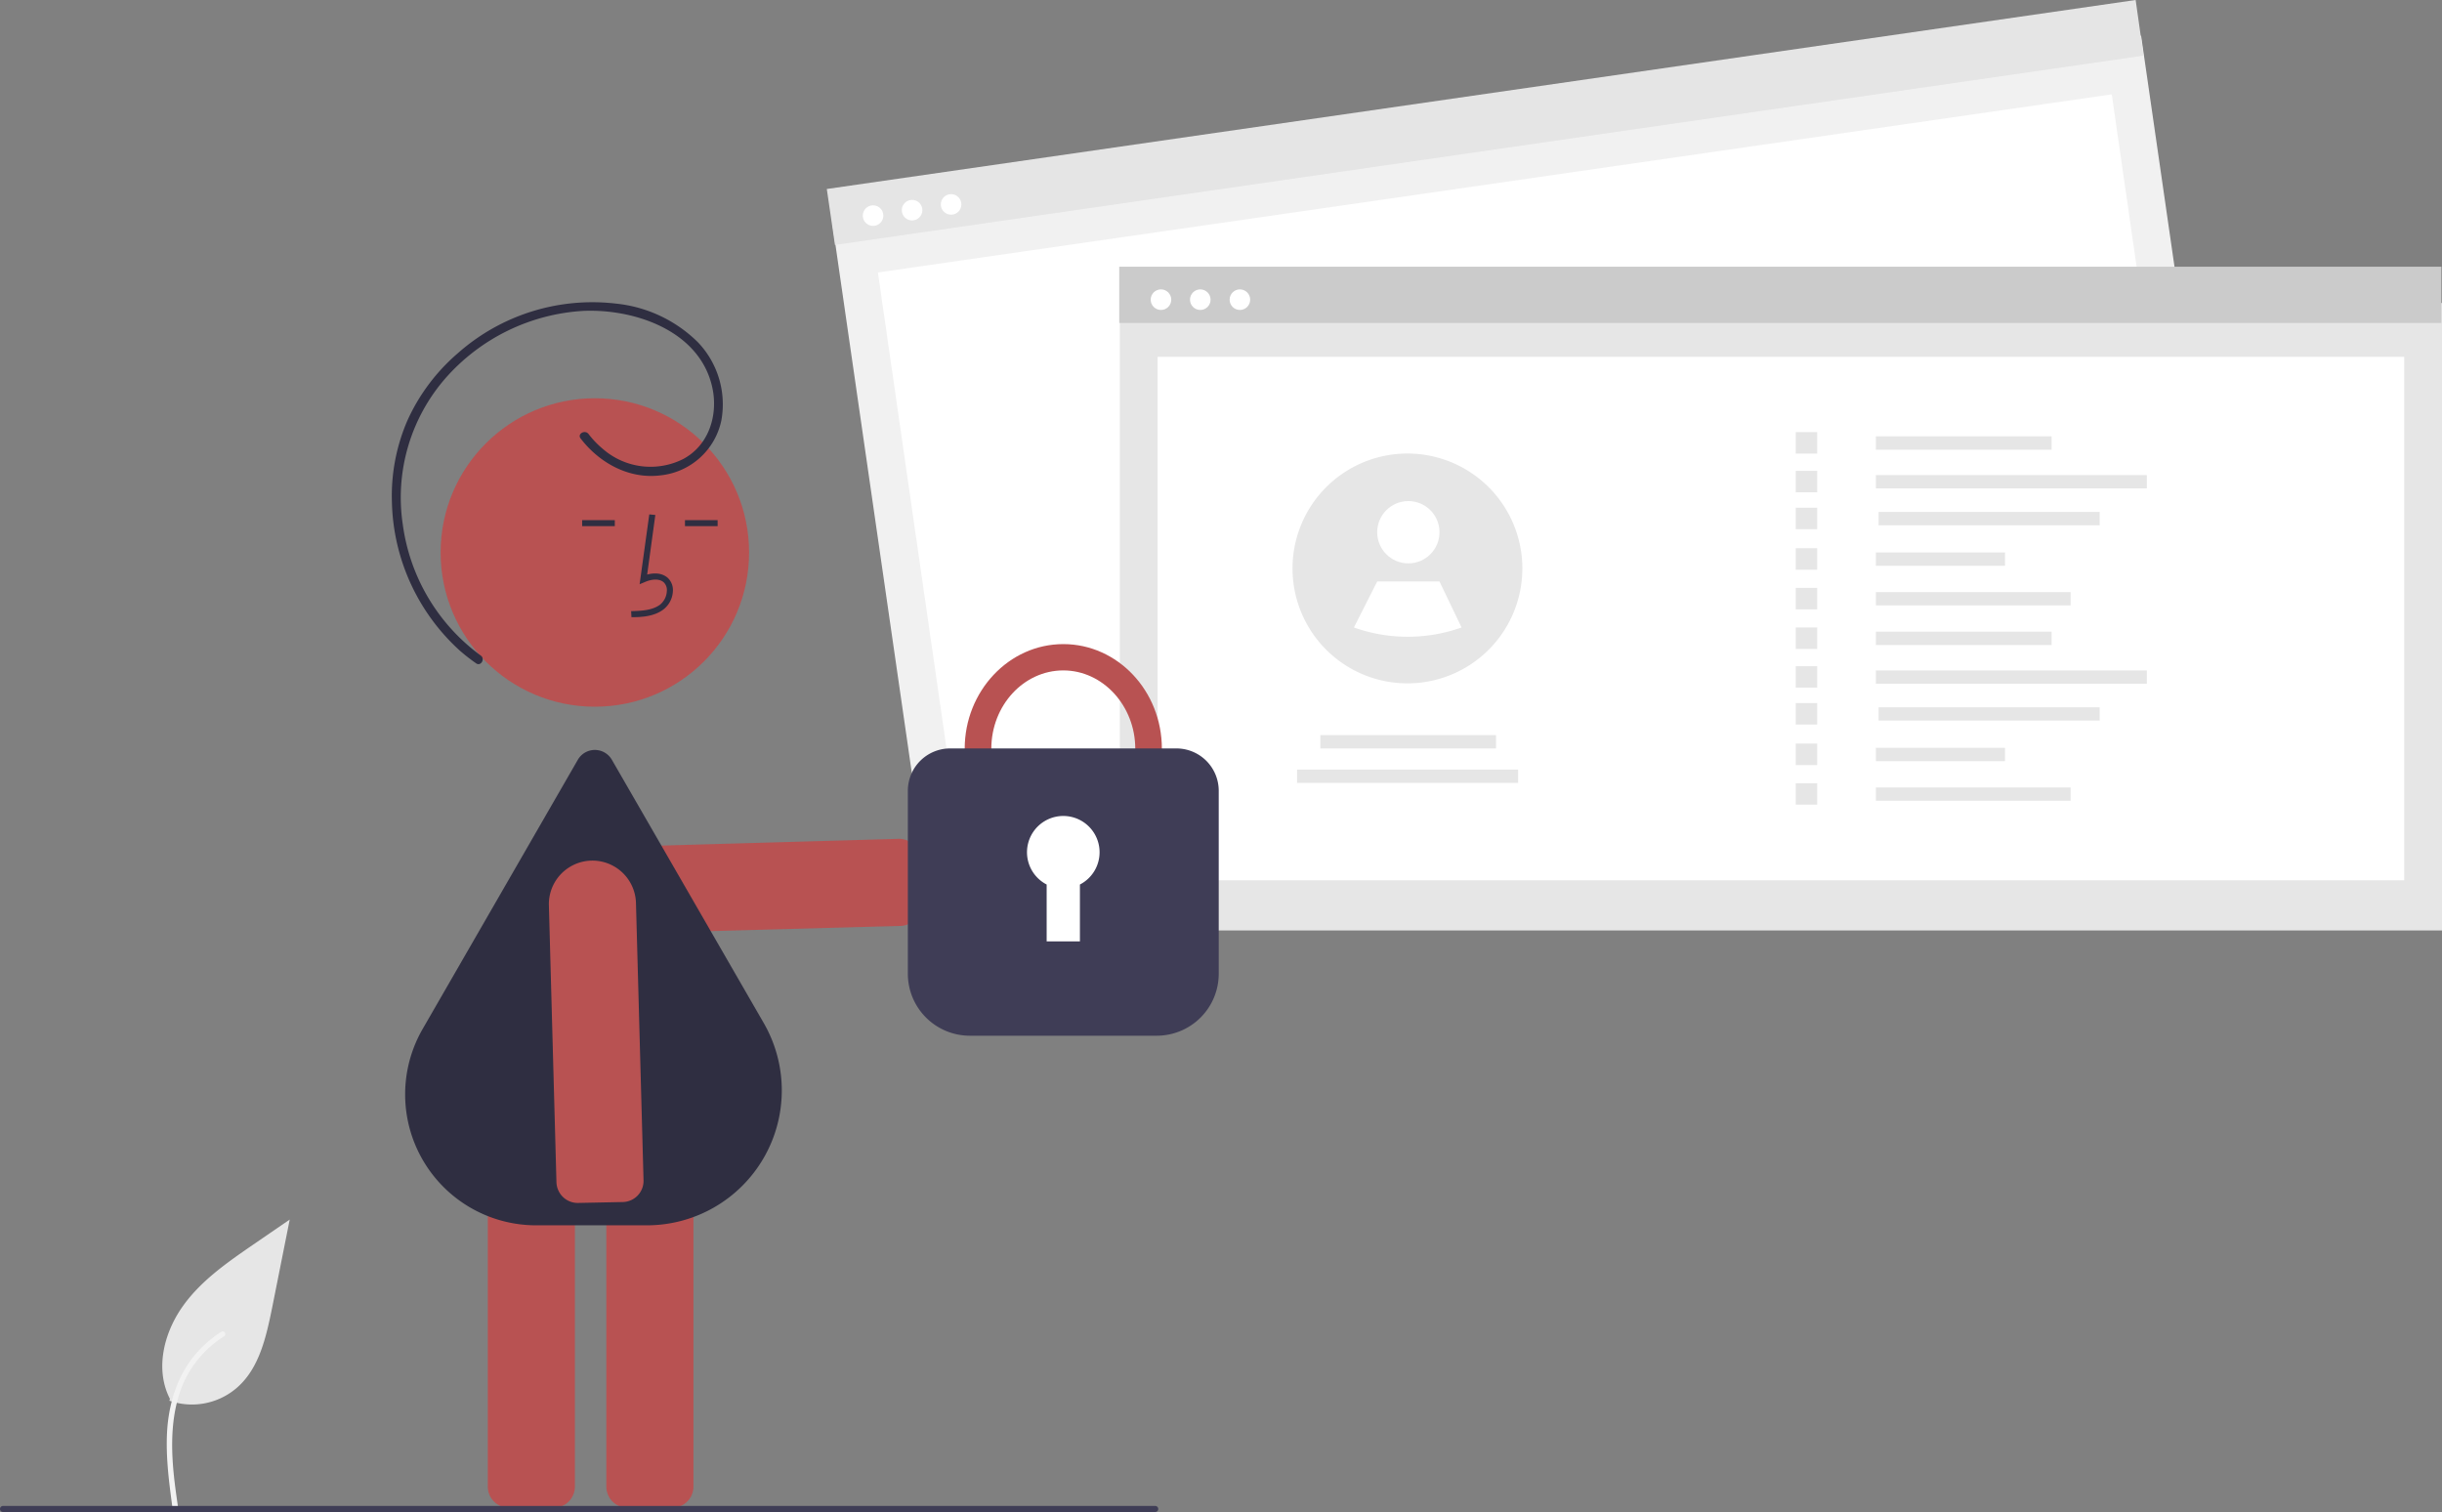 <svg xmlns="http://www.w3.org/2000/svg" data-name="Layer 1" viewBox="0 0 807.5 500"><rect x="0" y="0" width="807.5" height="500" fill="#808080" stroke="none"/><path fill="#e6e6e6" d="M56 463.2a22.7 22.7 0 0 0 22-4c7.7-6.4 10-17 12-26.8l5.8-29.1-12.1 8.3c-8.7 6-17.7 12.2-23.7 21s-8.7 20.5-3.8 30" data-name="Path 461"/><path fill="#f2f2f2" d="M57 498.4c-1.2-9-2.4-18-1.6-27 .8-8.1 3.3-16 8.3-22.4a37.1 37.1 0 0 1 9.5-8.6c1-.6 1.8.9.9 1.5a35.3 35.3 0 0 0-14 16.8c-3 7.8-3.5 16.2-3 24.4.3 5 1 10 1.7 14.8a.9.9 0 0 1-.6 1.1.9.9 0 0 1-1.1-.6Z" data-name="Path 462"/><path fill="#b85252" d="M300.6 305.5a7 7 0 0 1-2.9.7l-91.6 2.5a14.4 14.4 0 0 1-.6-28.7l91.6-2.6a7 7 0 0 1 7.2 6.9l.3 14.7a7 7 0 0 1-4 6.5ZM183 498.6h-14.7a7 7 0 0 1-7-7v-123a7 7 0 0 1 7-7h14.8a7 7 0 0 1 7 7v123a7 7 0 0 1-7 7Zm39.3 0h-14.8a7 7 0 0 1-7-7v-123a7 7 0 0 1 7-7h14.8a7 7 0 0 1 7 7v123a7 7 0 0 1-7 7Z"/><circle cx="196.7" cy="182.7" r="51" fill="#b85252"/><path fill="#2f2e41" d="M214 405.2h-36.7a43.3 43.3 0 0 1-37.5-65l51.3-89a6.5 6.5 0 0 1 11.2 0l50.3 87.2a44.6 44.6 0 0 1-38.6 66.8Zm-5.2-201.1c3.3 0 7.4-.2 10.5-2.5a8.1 8.1 0 0 0 3.2-6 5.5 5.5 0 0 0-1.8-4.6c-1.7-1.4-4-1.7-6.7-1l2.7-19.7-2-.2-3.2 23.1 1.7-.7c2-.9 4.6-1.3 6.2 0a3.5 3.5 0 0 1 1.1 3 6.1 6.1 0 0 1-2.3 4.5c-2.5 1.8-5.8 2-9.5 2.1Zm17.7-32.1h10.8v2h-10.8zm-34 0h10.8v2h-10.8z"/><path fill="#b85252" d="M184.7 393.8a7 7 0 0 1-.7-2.9l-2.5-91.6a14.4 14.4 0 0 1 28.8-.6l2.5 91.6a7 7 0 0 1-6.8 7.2l-14.8.3a7 7 0 0 1-6.5-4Z"/><path fill="#2f2e41" d="M192 145c6.2 8.1 16 13.5 26.4 12.2a23 23 0 0 0 20.1-18 29.7 29.7 0 0 0-7.8-26.1 45 45 0 0 0-27-12.7 67.1 67.1 0 0 0-52.3 16.4 64.1 64.1 0 0 0-16.7 22.3 62.7 62.7 0 0 0-5.1 27.1 68.4 68.4 0 0 0 22.5 49 63.4 63.4 0 0 0 5.4 4.2c1.5 1 3-1.5 1.5-2.6a64.3 64.3 0 0 1-25.8-43.3 60 60 0 0 1 14-48.3 65.8 65.8 0 0 1 45.8-22.4c17.6-.7 39.5 7.1 42.8 26.7 1.4 8.7-1.8 18-9.9 22.3a24 24 0 0 1-26.5-3.3 30.4 30.4 0 0 1-4.8-5c-1.2-1.5-3.8 0-2.6 1.5Z"/><path fill="#f1f1f1" d="M275.3 74.3 708 11.8l29.7 205.4L305 279.7z" data-name="ab2e16f2-9798-47da-b25d-769524f3c86f"/><path fill="#fff" d="m290.3 90.1 408-58.9L723 202.5l-408 59z" data-name="bf81c03f-68cf-4889-8697-1102f95f97bb"/><path fill="#e5e5e5" d="M273.4 62.5 706.2 0l2.6 18.4L276.1 81z" data-name="f065dccc-d150-492a-a09f-a7f3f89523f0"/><circle cx="288.7" cy="71.3" r="3.4" fill="#fff" data-name="bdbbf39c-df25-4682-8b85-5a6af4a1bd14"/><circle cx="301.6" cy="69.5" r="3.4" fill="#fff" data-name="abcd4292-0b1f-4102-9b5e-e8bbd87baabc"/><circle cx="314.5" cy="67.6" r="3.4" fill="#fff" data-name="a3fb731e-8b3d-41ca-96f2-91600dc0b434"/><path fill="#e6e6e6" d="M370.3 100.2h437.2v207.5H370.3z" data-name="ab2e16f2-9798-47da-b25d-769524f3c86f"/><path fill="#fff" d="M382.8 118H795v173.1H382.8z" data-name="bf81c03f-68cf-4889-8697-1102f95f97bb"/><path fill="#cbcbcb" d="M370.1 88.2h437.2v18.6H370.1z" data-name="f065dccc-d150-492a-a09f-a7f3f89523f0"/><circle cx="383.9" cy="99.1" r="3.4" fill="#fff" data-name="bdbbf39c-df25-4682-8b85-5a6af4a1bd14"/><circle cx="396.9" cy="99.1" r="3.4" fill="#fff" data-name="abcd4292-0b1f-4102-9b5e-e8bbd87baabc"/><circle cx="410" cy="99.1" r="3.4" fill="#fff" data-name="a3fb731e-8b3d-41ca-96f2-91600dc0b434"/><path fill="#e6e6e6" d="M620.3 144.3h58.1v4.4h-58.1zm0 12.8h89.6v4.4h-89.6zm.9 12.2h73.1v4.4h-73.1zm-.9 13.4H663v4.4h-42.7zm0 13.1h64.4v4.4h-64.4zm-26.5-52.9h7.1v7.1h-7.1zm0 12.8h7.1v7.1h-7.1zm0 12.2h7.1v7.1h-7.1zm0 13.4h7.1v7.1h-7.1zm0 13.1h7.1v7.1h-7.1zm26.5 14.5h58.1v4.4h-58.1zm0 12.8h89.6v4.4h-89.6zm.9 12.2h73.1v4.4h-73.1zm-.9 13.4H663v4.4h-42.7zm0 13.1h64.4v4.4h-64.4zm-26.5-52.9h7.1v7.1h-7.1zm0 12.8h7.1v7.1h-7.1zm0 12.2h7.1v7.1h-7.1zm0 13.4h7.1v7.1h-7.1zm0 13.1h7.1v7.1h-7.1zm-157.2-15.9h58.1v4.4h-58.1zm-7.7 11.4H502v4.4h-73.1zm74.5-66.4a38 38 0 0 1-55.9 33.4 38 38 0 1 1 55.9-33.4Z"/><circle cx="465.7" cy="176" r="10.3" fill="#fff"/><path fill="#fff" d="M483.3 207.5a53.1 53.1 0 0 1-35.6 0l7.7-15.2H476Z"/><path fill="#b85252" d="M351.6 282.2c-18 0-32.6-15.5-32.6-34.6 0-19 14.6-34.6 32.6-34.6s32.6 15.5 32.6 34.6c0 19-14.6 34.6-32.6 34.6Zm0-60.5c-13.1 0-23.8 11.6-23.8 25.9s10.7 25.8 23.8 25.8 23.8-11.6 23.8-25.8-10.7-25.9-23.8-25.9Z"/><path fill="#3f3d56" d="M382.4 342.5h-61.7a20.5 20.5 0 0 1-20.5-20.5v-60.5a14 14 0 0 1 14-14H389a14 14 0 0 1 14 14V322a20.5 20.5 0 0 1-20.5 20.5Z"/><path fill="#fff" d="M363.6 281.8a12 12 0 1 0-17.5 10.7v18.8h11v-18.8a12 12 0 0 0 6.5-10.7Z"/><path fill="#3f3d56" d="M382 500H1a1 1 0 0 1 0-2h381a1 1 0 0 1 0 2Z"/></svg>